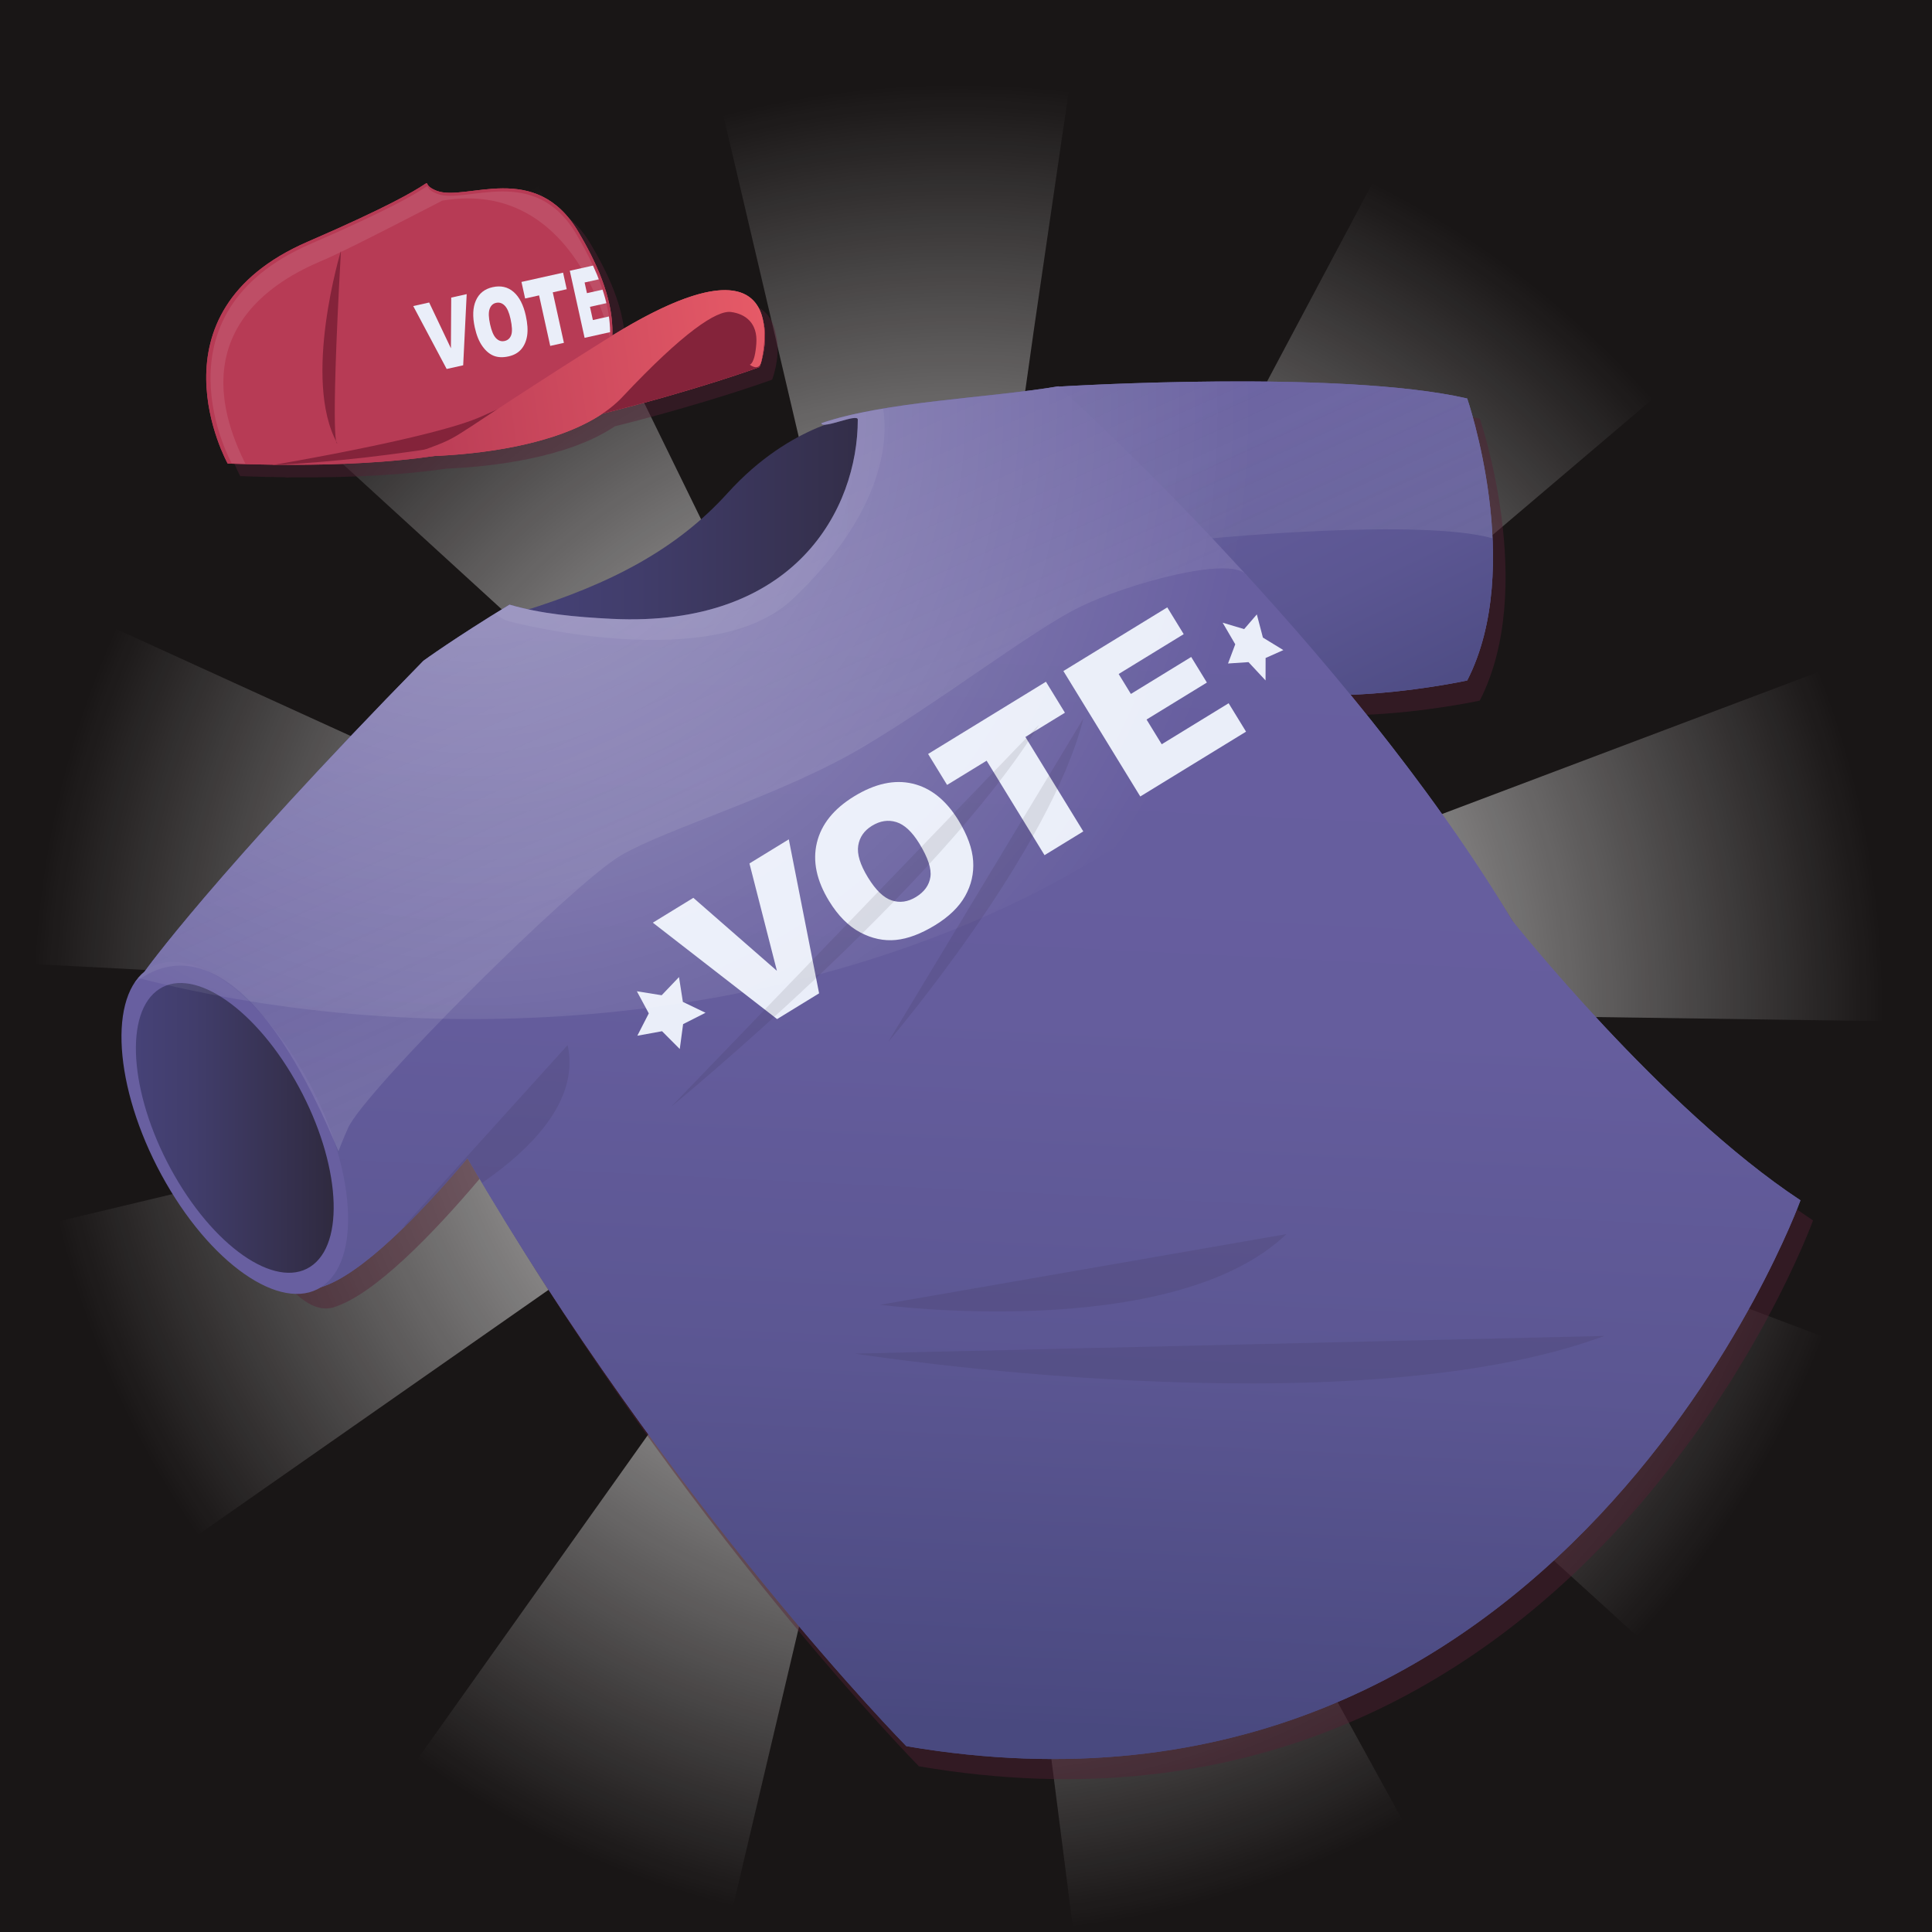 <?xml version="1.0" encoding="utf-8"?>
<!-- Generator: Adobe Illustrator 16.0.0, SVG Export Plug-In . SVG Version: 6.00 Build 0)  -->
<!DOCTYPE svg PUBLIC "-//W3C//DTD SVG 1.1//EN" "http://www.w3.org/Graphics/SVG/1.1/DTD/svg11.dtd">
<svg version="1.1" xmlns="http://www.w3.org/2000/svg" xmlns:xlink="http://www.w3.org/1999/xlink" x="0px" y="0px" width="768px"
	 height="768px" viewBox="0 0 768 768" enable-background="new 0 0 768 768" xml:space="preserve">
<g id="background_color">
	<rect fill="#191616" width="768" height="768"/>
</g>
<g id="shine_burst">
	<radialGradient id="SVGID_1_" cx="380.896" cy="401.203" r="435.389" gradientUnits="userSpaceOnUse">
		<stop  offset="0" style="stop-color:#FFFFFF"/>
		<stop  offset="0.845" style="stop-color:#FFFFFF;stop-opacity:0"/>
	</radialGradient>
	<path fill="url(#SVGID_1_)" d="M813.057,405.454l1.759,0.025l-35.417-159.705L399.542,389.133c-1.396-2.71-3.214-5.166-5.371-7.279
		l314.644-267.29L576.992,17.698l-0.685,1.28l-1.531-1.119l-190.16,357.825c-2.501-0.974-5.173-1.601-7.96-1.826l34.447-243.607
		l24.016-164.293l-0.794,0.07l0.237-1.679L271.675-20.558l14.02,58.547L364.827,375.4c-1.002,0.358-1.978,0.769-2.925,1.232
		L180.434,5.442L54.018,109.268l299.418,273.707c-1.5,1.64-2.808,3.458-3.892,5.417L-21.331,219.269l-31.693,160.484l399.074,20.903
		c-0.023,0.476-0.036,0.953-0.036,1.434c0,2.11,0.238,4.164,0.675,6.143L-51.034,503.25l73.7,146.04l329.136-230.046
		c1.955,2.565,4.338,4.785,7.042,6.557l-64.862,93.359L122.239,760.799l3.014,1.222l-1.85,2.662l152.256,59.813l49.382-209.31
		l45.74-184.995c1.169,0.147,2.357,0.231,3.566,0.231c3.153,0,6.182-0.522,9.015-1.474l52.325,409.107l153.093-57.638
		L392.649,423.711c1.494-1.266,2.854-2.685,4.058-4.23l303.341,275.707l79.121-143.177L401.822,409.026
		c0.559-2.22,0.858-4.543,0.858-6.937c0-0.362-0.014-0.721-0.027-1.079l410.711,5.827L813.057,405.454z"/>
</g>
<g id="shirt">
	<g>
		<g opacity="0.43">
			<path fill="#541E34" d="M606.15,374c-18.813-31.324-41.479-61.972-64.294-89.811c24.59-0.927,46.38-5.691,46.38-5.691
				c23.062-44.94,0-112.099,0-112.099c-50.052-11.471-158.383-4.966-162.395-4.72c-0.076-0.068-0.127-0.114-0.127-0.114
				c-27.324,4.665-69.02,5.982-94.206,14.669c0.477,2.546,14.477-4.083,14.477-1.454c0,35.346-24.749,82.781-97.749,79.22
				c-14.487-0.707-28.279-2.017-40.692-5.64c-21.613,13.137-34.221,22.298-34.221,22.298
				c-83.913,85.659-110.75,123.436-110.75,123.436S102.236,529,132.593,519.682c16.283-4.998,39.867-29.571,58.239-51.283
				C271.04,606.457,365.28,702.131,365.28,702.131c260.869,44.565,355.435-216.993,355.435-216.993
				C665.279,448.579,606.15,374,606.15,374z"/>
		</g>
		<g>
			<linearGradient id="SVGID_2_" gradientUnits="userSpaceOnUse" x1="374.298" y1="684.965" x2="396.454" y2="230.287">
				<stop  offset="0" style="stop-color:#49497F"/>
				<stop  offset="0.026" style="stop-color:#4B4A81"/>
				<stop  offset="0.316" style="stop-color:#5B5692"/>
				<stop  offset="0.628" style="stop-color:#655D9D"/>
				<stop  offset="1" style="stop-color:#685FA0"/>
			</linearGradient>
			<path fill="url(#SVGID_2_)" d="M601.15,366c-18.813-31.324-41.479-61.972-64.294-89.811c24.59-0.927,46.38-5.691,46.38-5.691
				c23.062-44.94,0-112.099,0-112.099c-50.052-11.471-158.383-4.966-162.395-4.72c-0.076-0.068-0.127-0.114-0.127-0.114
				c-27.324,4.665-69.02,5.982-94.206,14.669c0.477,2.546,14.477-4.083,14.477-1.454c0,35.346-24.749,82.781-97.749,79.22
				c-14.487-0.707-28.279-2.017-40.692-5.64c-21.613,13.137-34.221,22.298-34.221,22.298
				c-83.913,85.659-110.75,123.436-110.75,123.436S97.236,521,127.593,511.682c16.283-4.998,39.867-29.571,58.239-51.283
				C266.04,598.457,360.28,694.131,360.28,694.131c260.869,44.565,355.435-216.993,355.435-216.993
				C660.279,440.579,601.15,366,601.15,366z"/>
		</g>
	</g>
	<linearGradient id="SVGID_3_" gradientUnits="userSpaceOnUse" x1="207.405" y1="218.117" x2="361.5" y2="218.117">
		<stop  offset="0" style="stop-color:#464277"/>
		<stop  offset="0.294" style="stop-color:#413D6B"/>
		<stop  offset="0.824" style="stop-color:#342F4B"/>
		<stop  offset="1" style="stop-color:#2F2A3F"/>
	</linearGradient>
	<path fill="url(#SVGID_3_)" d="M341.509,165.234c0,0-26.773,2.567-52.272,30.766c-20,22.117-46,36-81.539,47c0,0-7,4,47.539,28
		C255.236,271,416.781,234.469,341.509,165.234z"/>
	<linearGradient id="SVGID_4_" gradientUnits="userSpaceOnUse" x1="556.68" y1="304.675" x2="455.68" y2="96.675">
		<stop  offset="0" style="stop-color:#49497F"/>
		<stop  offset="0.026" style="stop-color:#4B4A81"/>
		<stop  offset="0.316" style="stop-color:#5B5692"/>
		<stop  offset="0.628" style="stop-color:#655D9D"/>
		<stop  offset="1" style="stop-color:#685FA0"/>
	</linearGradient>
	<path fill="url(#SVGID_4_)" d="M420.715,153.687c0,0,111.521-6.976,162.521,4.712c0,0,23.062,67.159,0,112.099
		c0,0-51,11.153-85,2.653S401.193,267.978,420.715,153.687z"/>
	<linearGradient id="SVGID_5_" gradientUnits="userSpaceOnUse" x1="374.291" y1="685.11" x2="396.187" y2="235.767">
		<stop  offset="0" style="stop-color:#49497F"/>
		<stop  offset="0.026" style="stop-color:#4B4A81"/>
		<stop  offset="0.316" style="stop-color:#5B5692"/>
		<stop  offset="0.628" style="stop-color:#655D9D"/>
		<stop  offset="1" style="stop-color:#685FA0"/>
	</linearGradient>
	<path fill="url(#SVGID_5_)" d="M601.15,366c-66.304-110.392-180.436-212.435-180.436-212.435
		c-27.324,4.665-69.02,5.982-94.206,14.669c0.477,2.546,14.477-4.083,14.477-1.454c0,35.346-24.749,82.781-97.749,79.22
		c-14.487-0.707-28.279-2.017-40.692-5.64c-21.613,13.137-34.221,22.298-34.221,22.298
		c-83.913,85.659-110.75,123.436-110.75,123.436S97.236,521,127.593,511.682c16.283-4.998,39.867-29.571,58.239-51.283
		C266.04,598.457,360.28,694.131,360.28,694.131c260.869,44.565,355.435-216.993,355.435-216.993
		C660.279,440.579,601.15,366,601.15,366z"/>
	<path fill="#685FA0" d="M120.721,426.519c19.749,34.386,23.496,72.037,8.369,84.097c-15.127,12.059-43.4-6.039-63.149-40.426
		c-19.749-34.385-23.495-72.035-8.368-84.095C72.7,374.035,100.973,392.134,120.721,426.519z"/>
	<linearGradient id="SVGID_6_" gradientUnits="userSpaceOnUse" x1="54.018" y1="448.354" x2="132.644" y2="448.354">
		<stop  offset="0" style="stop-color:#464277"/>
		<stop  offset="0.294" style="stop-color:#413D6B"/>
		<stop  offset="0.824" style="stop-color:#342F4B"/>
		<stop  offset="1" style="stop-color:#2F2A3F"/>
	</linearGradient>
	<path fill="url(#SVGID_6_)" d="M117.236,429.297c17.236,30.011,20.505,62.871,7.303,73.396s-37.876-5.271-55.113-35.281
		c-17.236-30.011-20.505-62.869-7.303-73.395C75.325,383.492,100,399.288,117.236,429.297z"/>
	<g>
		<path fill="#EAEEF9" d="M259.507,366.779l16.108-9.873l33.219,29.009l-10.916-42.678l15.64-9.586l12.048,61.215l-16.703,10.237
			L259.507,366.779z"/>
		<path fill="#EAEEF9" d="M329.574,358.181c-4.989-8.142-6.606-15.869-4.851-23.187c1.756-7.313,6.681-13.452,14.777-18.415
			c8.301-5.087,16.062-6.779,23.282-5.075c7.222,1.705,13.292,6.57,18.211,14.599c3.573,5.829,5.521,11.21,5.847,16.142
			c0.324,4.935-0.729,9.573-3.167,13.92c-2.436,4.348-6.419,8.218-11.954,11.61c-5.623,3.445-10.827,5.402-15.61,5.871
			c-4.784,0.467-9.508-0.538-14.176-3.012C337.268,368.16,333.147,364.008,329.574,358.181z M345.027,348.804
			c3.084,5.035,6.236,8.08,9.457,9.131c3.218,1.054,6.438,0.594,9.658-1.38c3.311-2.029,5.213-4.677,5.706-7.943
			c0.495-3.266-0.969-7.689-4.388-13.268c-2.878-4.695-5.926-7.543-9.146-8.55c-3.223-1.003-6.453-0.514-9.696,1.474
			c-3.106,1.904-4.927,4.533-5.461,7.888C340.623,339.508,341.913,343.724,345.027,348.804z"/>
		<path fill="#EAEEF9" d="M368.936,299.71L415.776,271l7.548,12.313l-15.717,9.632l23.018,37.554l-15.409,9.444l-23.017-37.554
			l-15.717,9.633L368.936,299.71z"/>
		<path fill="#EAEEF9" d="M422.717,266.747l41.296-25.311l6.525,10.647l-25.853,15.845l4.857,7.925l23.979-14.697l6.233,10.171
			l-23.98,14.698l6.025,9.83l26.602-16.304l6.922,11.294l-42.044,25.769L422.717,266.747z"/>
	</g>
	<polygon fill="#EAEEF9" points="269.913,388.404 271.454,398.27 280.453,402.592 271.547,407.105 270.217,417 263.172,409.926 
		253.35,411.718 257.903,402.832 253.163,394.045 263.02,395.628 	"/>
	<polygon fill="#EAEEF9" points="499.612,244.234 502.026,253.45 510.152,258.421 503.097,261.561 503.076,270.482 496.301,263.208 
		488.161,263.75 491.031,256.114 486.021,247.527 494.569,250.083 	"/>
	<g>
		<defs>
			<path id="SVGID_7_" d="M601.15,366c-18.813-31.324-41.479-61.972-64.294-89.811c24.59-0.927,46.38-5.691,46.38-5.691
				c23.062-44.94,0-112.099,0-112.099c-50.052-11.471-158.383-4.966-162.395-4.72c-0.076-0.068-0.127-0.114-0.127-0.114
				c-27.324,4.665-69.02,5.982-94.206,14.669c0.477,2.546,14.477-4.083,14.477-1.454c0,35.346-24.749,82.781-97.749,79.22
				c-14.487-0.707-28.279-2.017-40.692-5.64c-21.613,13.137-34.221,22.298-34.221,22.298
				c-83.913,85.659-110.75,123.436-110.75,123.436c-15.127,12.06-11.381,49.71,8.368,84.095
				c19.115,33.282,46.212,51.303,61.65,41.493c0.001-0.001,0.001-0.001,0.002-0.001c16.283-4.998,39.867-29.571,58.239-51.283
				C266.04,598.457,390.28,723.131,390.28,723.131c260.869,44.565,355.435-216.993,355.435-216.993
				C690.279,469.579,601.15,366,601.15,366z"/>
		</defs>
		<clipPath id="SVGID_8_">
			<use xlink:href="#SVGID_7_"  overflow="visible"/>
		</clipPath>
		<linearGradient id="SVGID_9_" gradientUnits="userSpaceOnUse" x1="411.158" y1="455.045" x2="282.693" y2="171.434">
			<stop  offset="0" style="stop-color:#F1F1F1"/>
			<stop  offset="0.01" style="stop-color:#F1F1F1;stop-opacity:0.99"/>
			<stop  offset="0.462" style="stop-color:#FCFCFC;stop-opacity:0.538"/>
			<stop  offset="1" style="stop-color:#FFFFFF;stop-opacity:0"/>
		</linearGradient>
		<path opacity="0.2" clip-path="url(#SVGID_8_)" fill="url(#SVGID_9_)" d="M134.531,457.635c0,0,1.969-5.135,3.846-9.28
			C145.096,433.511,228,350.887,247,339.943S311,316,343,297s66.885-46.127,85.942-55.563s59.614-20.502,66.382-13.06
			s-13.4-14.394-13.4-14.394s82.707-8.017,111.392,0S627,167,603,144s-378.189,2-395.595,14S50.572,320,48.286,347s0,49,0,49
			S87,343.25,134.531,457.635z"/>
		<radialGradient id="SVGID_10_" cx="187.5" cy="164.052" r="310.184" gradientUnits="userSpaceOnUse">
			<stop  offset="0" style="stop-color:#FFFFFF"/>
			<stop  offset="0.076" style="stop-color:#FFFFFF;stop-opacity:0.924"/>
			<stop  offset="1" style="stop-color:#FFFFFF;stop-opacity:0"/>
		</radialGradient>
		<ellipse opacity="0.4" clip-path="url(#SVGID_8_)" fill="url(#SVGID_10_)" cx="187.5" cy="164.052" rx="366.5" ry="241.052"/>
		<radialGradient id="SVGID_11_" cx="270.815" cy="203.807" r="67.417" gradientUnits="userSpaceOnUse">
			<stop  offset="0" style="stop-color:#FFFFFF"/>
			<stop  offset="1" style="stop-color:#FFFFFF;stop-opacity:0.6"/>
		</radialGradient>
		<path opacity="0.1" clip-path="url(#SVGID_8_)" fill="url(#SVGID_11_)" d="M202.394,247c0,0,80.606,21.469,112.606-8.766
			s39-58.175,36-76.205s0.631-2.795,0.631-2.795H334l-79.838,48.749L202.394,228L190,238.234
			C190,238.234,197.597,245.845,202.394,247z"/>
		<path opacity="0.1" clip-path="url(#SVGID_8_)" fill="#231823" d="M160.419,487.589c0,0,74.22-31.363,65.215-72.159"/>
	</g>
	<path opacity="0.1" fill="#231823" d="M339.923,538.085c0,0,195.546,30.866,297.91-7.041"/>
	<path opacity="0.1" fill="#231823" d="M349.862,518.667c0,0,115.899,15.457,161.526-28.092"/>
	<path opacity="0.1" fill="#231823" d="M266.808,439.932c0,0,106.202-86.99,146.229-151.824"/>
	<path opacity="0.1" fill="#231823" d="M353.119,414.135c0,0,64.329-75.45,77.571-128.61"/>
</g>
<g id="hat">
	<g>
		<g>
			<g opacity="0.43">
				<path fill="#541E34" d="M307.646,148.723c0.004-0.019,0.01-0.032,0.015-0.05c0,0,0-0.001,0-0.001
					c0.938-3.301,2.282-9.702,0.812-15.572c-2.16-12.394-13.779-23.216-60.064,5.259c0.617-15.354-7.397-30.811-13.437-41.078
					c-17.022-28.939-44.716-11.982-56.346-16.43s13.915-7.983-51.273,20.221c-65.188,28.204-31.85,88.2-31.85,88.2
					c6.455,0.243,12.642,0.393,18.589,0.46c-0.607,0.104-0.941,0.16-0.941,0.16c0.897-0.043,1.792-0.094,2.687-0.142
					c24.689,0.214,45.041-1.056,61.737-3.467c17.183-0.755,47.677-3.972,66.86-16.821c37.794-9.46,62.504-18.543,62.504-18.543
					s0.215-0.564,0.509-1.524c0.01-0.026,0.017-0.061,0.027-0.087C307.528,149.127,307.585,148.933,307.646,148.723z"/>
			</g>
			<g>
				
					<linearGradient id="SVGID_12_" gradientUnits="userSpaceOnUse" x1="78.925" y1="124.884" x2="302.082" y2="124.884" gradientTransform="matrix(0.991 -0.137 0.137 0.991 -15.324 27.3)">
					<stop  offset="0" style="stop-color:#B73B55"/>
					<stop  offset="1" style="stop-color:#E65A67"/>
				</linearGradient>
				<path fill="url(#SVGID_12_)" d="M302.646,143.723c0.004-0.019,0.01-0.032,0.015-0.05c0,0,0-0.001,0-0.001
					c0.938-3.301,2.282-9.702,0.812-15.572c-2.16-12.394-13.779-23.216-60.064,5.259c0.617-15.354-7.397-30.811-13.437-41.078
					c-17.022-28.939-44.716-11.982-56.346-16.43s13.915-7.983-51.273,20.221c-65.188,28.204-31.85,88.2-31.85,88.2
					c6.455,0.243,12.642,0.393,18.589,0.46c-0.607,0.104-0.941,0.16-0.941,0.16c0.897-0.043,1.792-0.094,2.687-0.142
					c24.689,0.214,45.041-1.056,61.737-3.467c17.183-0.755,47.677-3.972,66.86-16.821c37.794-9.46,62.504-18.543,62.504-18.543
					s0.215-0.564,0.509-1.524c0.01-0.026,0.017-0.061,0.027-0.087C302.528,144.127,302.585,143.933,302.646,143.723z"/>
			</g>
		</g>
		<path fill="#B73B55" d="M90.501,184.272c0,0-33.338-59.996,31.85-88.2c65.188-28.205,39.643-24.668,51.273-20.221
			s39.324-12.51,56.346,16.43C246.994,121.221,279.738,191.394,90.501,184.272z"/>
		<g>
			<defs>
				<path id="SVGID_13_" d="M92.089,184.15c0,0-32.836-59.316,31.278-87.15c64.116-27.833,38.986-24.355,50.431-19.952
					c11.445,4.403,38.679-12.338,55.445,16.273C246.009,121.934,278.268,191.309,92.089,184.15z"/>
			</defs>
			<clipPath id="SVGID_14_">
				<use xlink:href="#SVGID_13_"  overflow="visible"/>
			</clipPath>
			<path opacity="0.1" clip-path="url(#SVGID_14_)" fill="#FFFFFF" d="M175.768,79.769c0,0-35.944,18.695-45.928,23.071
				s-62.415,24.105-31.304,83.411c31.111,59.305-19.732-2.008-19.732-2.008s-92.659-50.288,92.91-115.138s65.719,8.615,65.719,8.615
				s9.651,45.212,8.128,49.875c-1.523,4.662-3.092,6.783-3.092,6.783S229.33,70.609,175.768,79.769z"/>
			<g clip-path="url(#SVGID_14_)">
				<path fill="#EAEEF9" d="M164.264,121.662l6.333-1.412l8.648,18.205l0.122-20.16l6.149-1.37l-1.396,28.287l-6.567,1.462
					L164.264,121.662z"/>
				<path fill="#EAEEF9" d="M188.744,130.213c-0.961-4.353-0.818-7.941,0.431-10.764c1.249-2.821,3.463-4.588,6.647-5.297
					c3.263-0.727,6.042-0.097,8.332,1.892c2.292,1.99,3.911,5.13,4.857,9.422c0.688,3.118,0.866,5.758,0.536,7.926
					c-0.332,2.167-1.103,3.966-2.316,5.4c-1.214,1.435-2.908,2.395-5.083,2.88c-2.211,0.492-4.147,0.421-5.807-0.213
					s-3.17-1.889-4.528-3.763C190.455,135.824,189.431,133.328,188.744,130.213z M194.811,128.899
					c0.594,2.691,1.388,4.544,2.384,5.556c0.994,1.013,2.125,1.377,3.391,1.096c1.302-0.29,2.183-1.091,2.642-2.402
					c0.46-1.311,0.36-3.458-0.298-6.44c-0.554-2.511-1.331-4.262-2.331-5.254c-1-0.991-2.138-1.346-3.413-1.062
					c-1.222,0.272-2.072,1.079-2.554,2.42C194.152,124.154,194.21,126.183,194.811,128.899z"/>
				<path fill="#EAEEF9" d="M207.291,112.073l16.54-3.687l1.453,6.584l-5.55,1.236l4.432,20.08l-5.442,1.213l-4.43-20.08
					l-5.549,1.237L207.291,112.073z"/>
				<path fill="#EAEEF9" d="M226.504,107.628l12.369-2.755l1.256,5.693l-7.743,1.725l0.935,4.238l7.183-1.602l1.2,5.438
					l-7.184,1.602l1.16,5.256l7.969-1.776l1.332,6.039l-12.594,2.807L226.504,107.628z"/>
			</g>
		</g>
		<path fill="#84233A" d="M108.149,184.893c0,0,64.741-10.856,83.426-19.422c18.685-8.565,48.593-20.086,52.725-30.754
			c0,0,43.569-23.333,54.019-14.937s3.618,26.141,3.618,26.141S209.136,180.035,108.149,184.893z"/>
		
			<linearGradient id="SVGID_15_" gradientUnits="userSpaceOnUse" x1="152.034" y1="153.917" x2="301.984" y2="153.917" gradientTransform="matrix(0.991 -0.137 0.137 0.991 -15.324 27.3)">
			<stop  offset="0" style="stop-color:#B73B55"/>
			<stop  offset="1" style="stop-color:#E65A67"/>
		</linearGradient>
		<path fill="url(#SVGID_15_)" d="M159.708,181.463c0,0,63.53,2.072,87.778-23.73c24.247-25.803,37.437-34.443,43.091-33.711
			c5.654,0.731,10.693,4.317,10.074,12.609c-0.619,8.292-2.634,8.319-2.634,8.319s3.68,2.986,4.644-1.276
			s12.734-55.629-61.806-8.731c-63.021,39.65-55.839,37.768-69.767,42.972C157.159,183.117,159.708,181.463,159.708,181.463z"/>
		<path fill="#84233A" d="M135.528,99.706c0,0-15.529,51.144-1.466,76.521C134.062,176.226,131.062,180.41,135.528,99.706z"/>
	</g>
</g>
</svg>

